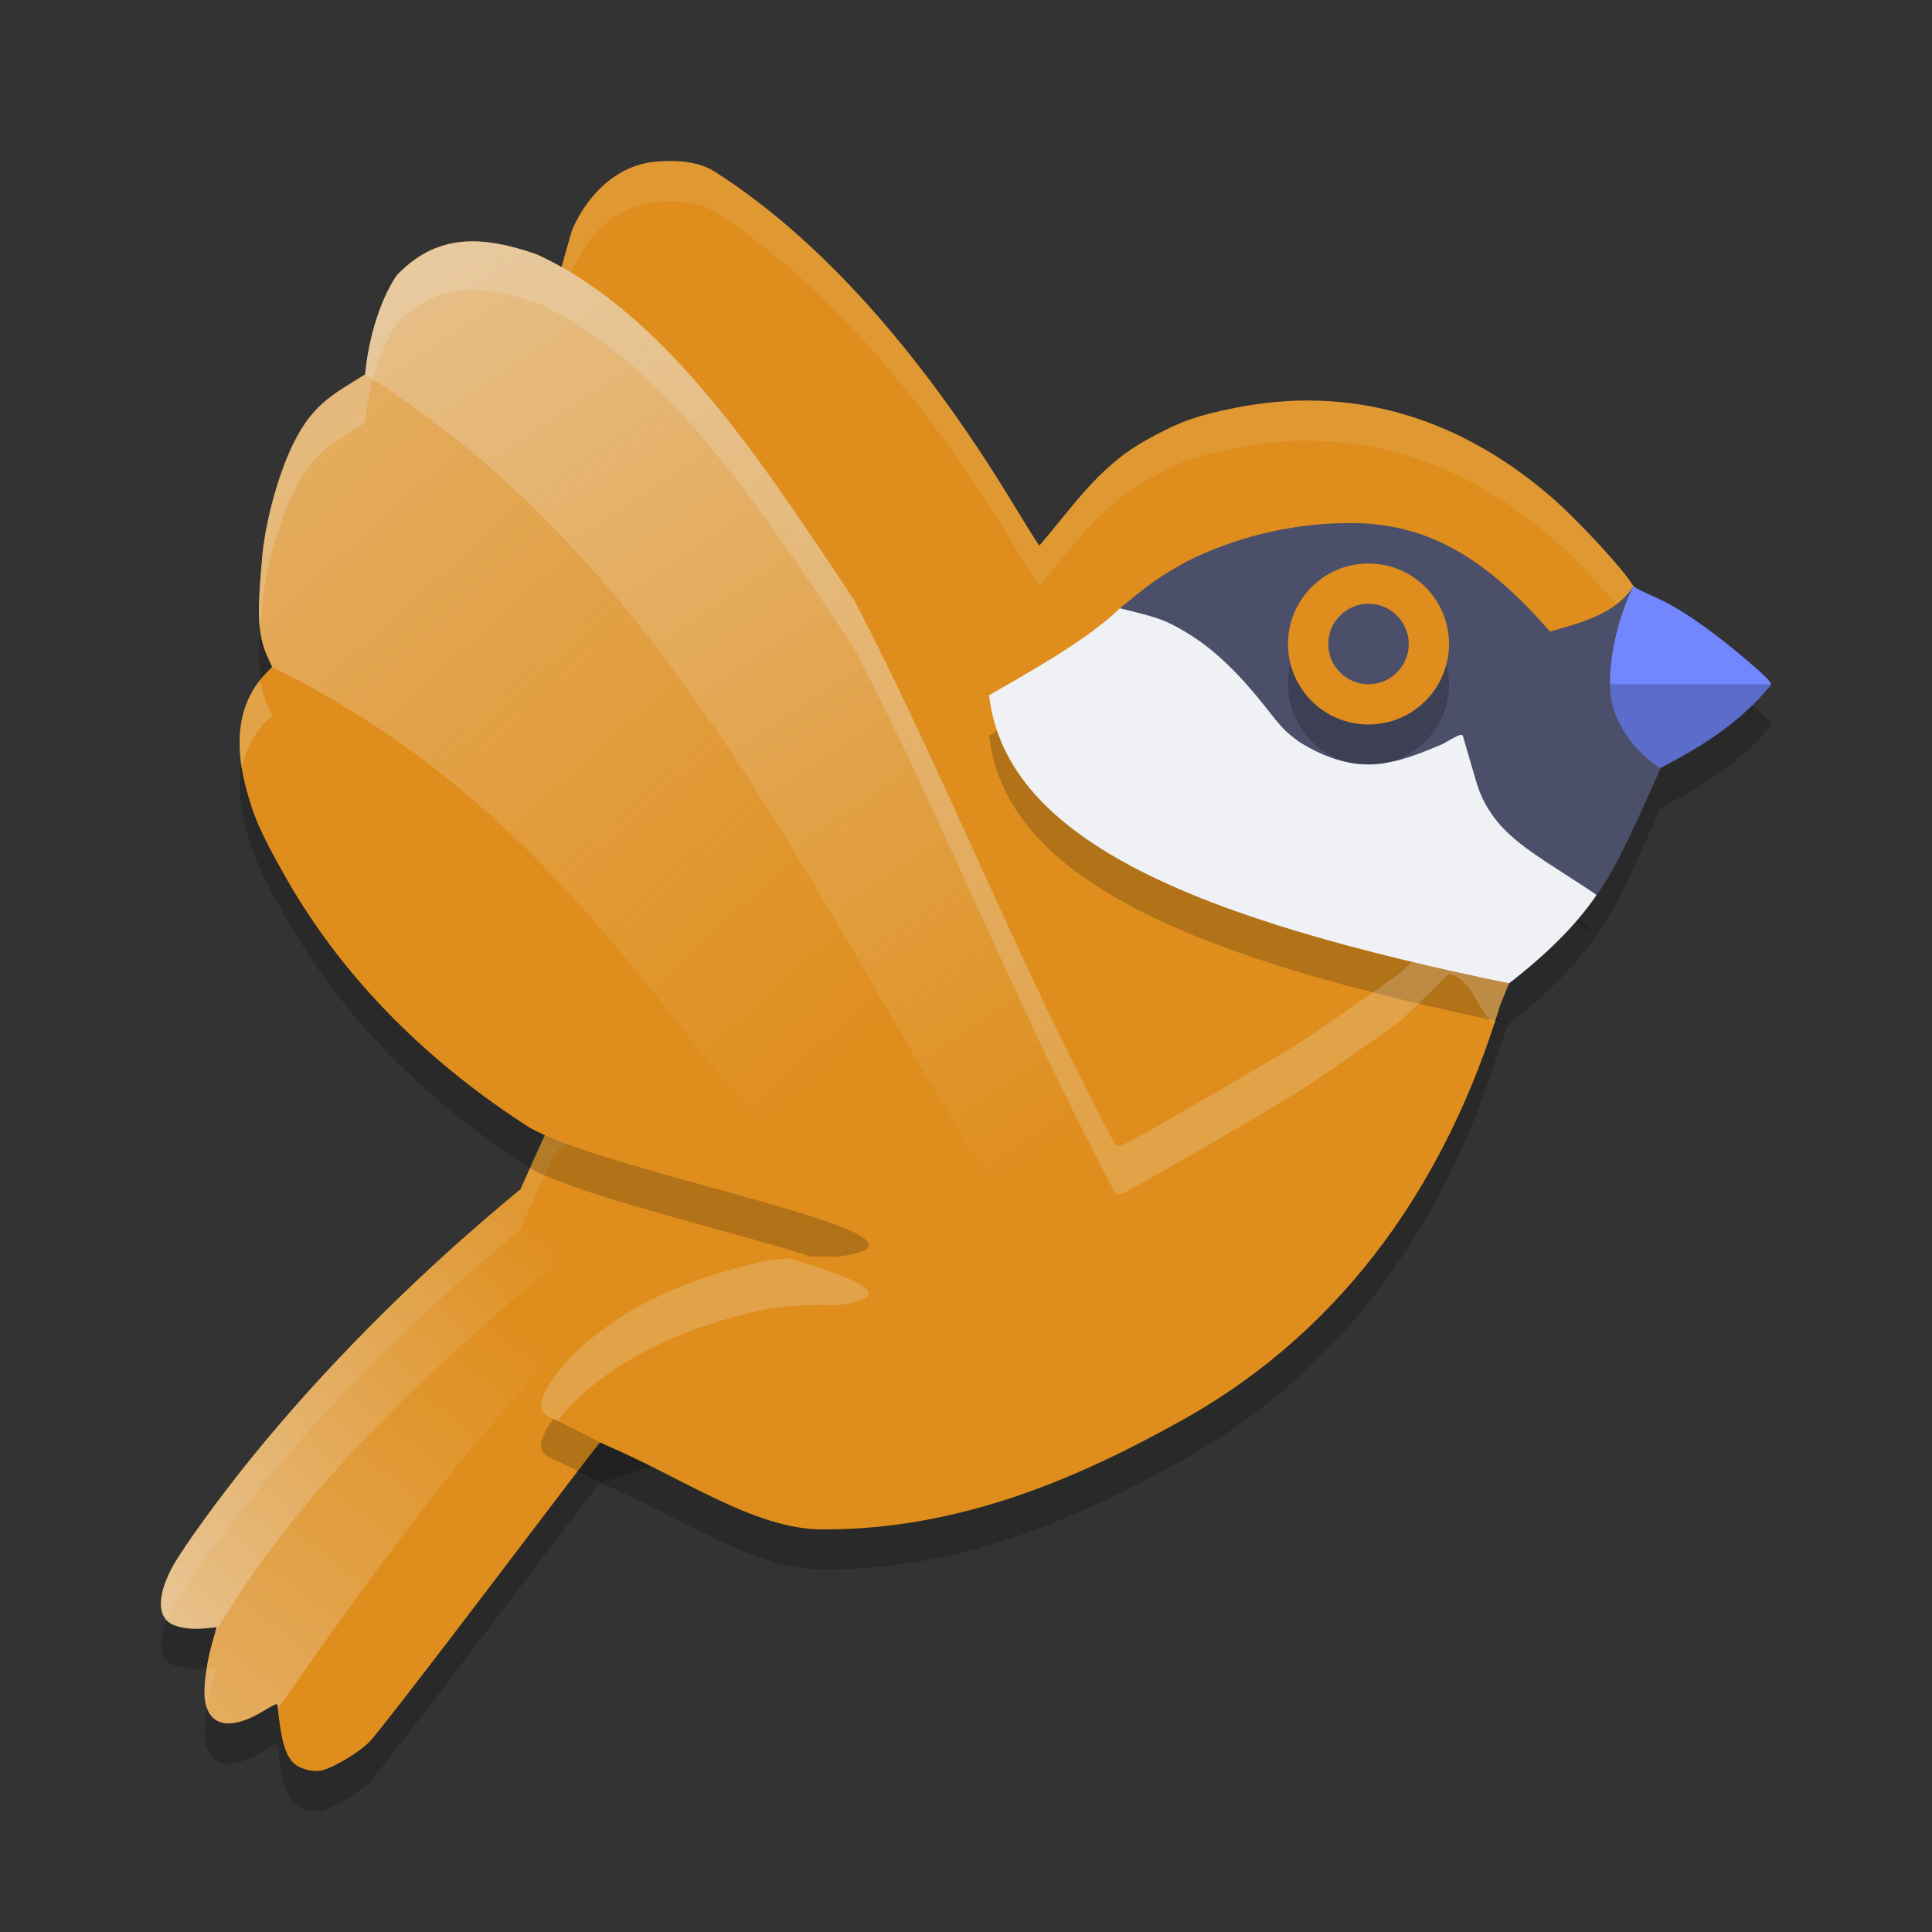<svg xmlns="http://www.w3.org/2000/svg" xmlns:xlink="http://www.w3.org/1999/xlink" width="24" height="24" version="1.1">
 <rect width="100%" height="100%" fill="#333333" stroke="none"/>
 <defs>
  <linearGradient id="linearGradient24366">
   <stop style="stop-color:#eff1f5" offset="0"/>
   <stop style="stop-color:#eff1f5;stop-opacity:0" offset="1"/>
  </linearGradient>
  <linearGradient id="linearGradient24368" x1="10.851" x2="25.973" y1="6.316" y2="28.879" gradientTransform="matrix(0.5,0,0,0.5,-2.3022755e-4,-1.681594e-4)" gradientUnits="userSpaceOnUse" xlink:href="#linearGradient24366"/>
  <linearGradient id="linearGradient24475" x1="7.503" x2="20.999" y1="11.573" y2="26.616" gradientTransform="matrix(0.5,0,0,0.5,-2.3022755e-4,-1.681594e-4)" gradientUnits="userSpaceOnUse" xlink:href="#linearGradient24366"/>
  <linearGradient id="linearGradient26229" x1="4.28" x2="13.307" y1="40.068" y2="30.327" gradientTransform="matrix(0.5,0,0,0.5,-2.3022755e-4,-1.681594e-4)" gradientUnits="userSpaceOnUse" xlink:href="#linearGradient24366"/>
  <linearGradient id="linearGradient26237" x1="5.404" x2="13.103" y1="42.613" y2="33.017" gradientTransform="matrix(0.5,0,0,0.5,-2.3022755e-4,-1.681594e-4)" gradientUnits="userSpaceOnUse" xlink:href="#linearGradient24366"/>
 </defs>
 <path style="opacity:0.2" d="m 16.739,6.998 c -0.777,0.004 -1.479,0.214 -2.005,0.48 -0.325,0.183 -0.423,0.251 -0.753,0.521 l -0.069,0.058 0.238,0.06 c 0.276,0.069 0.41,0.127 0.66,0.286 0.288,0.184 0.593,0.478 0.895,0.862 0.23,0.293 0.247,0.311 0.427,0.447 0.736,0.459 1.201,0.278 1.784,0.032 0.216,-0.123 0.248,-0.135 0.256,-0.102 0.005,0.021 0.079,0.274 0.164,0.563 0.151,0.518 0.518,0.766 0.873,1.004 l 0.515,0.333 0.109,0.076 c 0.262,-0.361 0.504,-0.93 0.746,-1.467 l 0.051,-0.112 C 21.188,9.744 21.611,9.476 22,9.009 22.001,8.971 21.94,8.908 21.723,8.721 21.385,8.432 20.973,8.114 20.621,7.946 20.456,7.867 20.333,7.823 20.292,7.778 20.08,8.132 19.587,8.251 19.253,8.344 18.383,7.338 17.666,7.03 16.895,7 c -0.052,-0.002 -0.104,-0.002 -0.156,-0.002 z"/>
 <path style="opacity:0.2" d="M 8.383,2.5 C 8.313,2.498 8.238,2.5 8.158,2.506 7.724,2.539 7.337,2.847 7.115,3.336 7.076,3.423 6.64,5.072 6.632,5.087 9.285,7.048 10.005,8.574 11.241,11.462 l -4.288,2.8 -0.101,0.16 -0.005,-0.003 c -0.003,0.017 -0.008,0.041 -0.027,0.075 -0.024,0.044 -0.113,0.236 -0.198,0.428 l -0.155,0.349 -0.243,0.205 c -1.144,0.964 -2.203,2.033 -3.078,3.108 -0.406,0.499 -0.866,1.132 -1,1.376 -0.175,0.318 -0.193,0.584 -0.049,0.691 0.086,0.064 0.259,0.095 0.443,0.077 l 0.153,-0.015 -0.051,0.177 c -0.069,0.241 -0.109,0.514 -0.1,0.674 0.023,0.382 0.311,0.451 0.75,0.179 0.097,-0.06 0.154,-0.086 0.155,-0.069 0.046,0.446 0.094,0.619 0.201,0.727 0.065,0.065 0.216,0.11 0.322,0.097 0.135,-0.017 0.462,-0.206 0.618,-0.357 0.068,-0.066 0.74,-0.932 1.493,-1.925 0.742,-0.978 1.338,-1.759 1.363,-1.787 5.011,-1.625 5.672,-4.012 6.263,-2.387 -0.143,0.933 2.233,-1.207 2.527,-1.405 0.443,-0.298 1.701,-1.26 1.772,-1.321 l 1.084,-2.174 0.523,-1.326 c -0.321,-0.348 0.777,-0.529 0.762,-0.913 -0.015,-0.378 -0.14,-0.734 -0.086,-1.124 -0.009,-0.01 -0.018,-0.02 -0.024,-0.03 C 20.159,7.566 19.596,6.954 19.254,6.66 18.089,5.659 16.748,5.284 15.341,5.567 c -0.481,0.097 -0.689,0.171 -1.101,0.399 -0.501,0.277 -0.804,0.676 -1.141,1.087 -0.1,0.121 -0.184,0.223 -0.188,0.225 -0.004,0.002 -0.156,-0.24 -0.337,-0.538 C 11.429,4.856 10.167,3.453 8.883,2.634 8.751,2.55 8.59,2.507 8.383,2.5 Z"/>
 <path style="fill:#df8e1d" d="M 8.383,2.001 C 8.313,1.999 8.238,2.001 8.158,2.007 7.724,2.039 7.337,2.347 7.115,2.837 7.076,2.923 6.64,4.572 6.632,4.588 9.285,6.548 10.005,8.075 11.241,10.963 L 6.953,13.763 6.852,13.923 l -0.005,-0.003 c -0.003,0.017 -0.008,0.041 -0.027,0.075 -0.024,0.044 -0.113,0.236 -0.198,0.428 L 6.467,14.771 6.223,14.976 c -1.144,0.964 -2.203,2.033 -3.078,3.108 -0.406,0.499 -0.866,1.132 -1,1.376 -0.175,0.318 -0.193,0.584 -0.049,0.691 0.086,0.064 0.259,0.095 0.443,0.077 l 0.153,-0.015 -0.051,0.177 c -0.069,0.241 -0.109,0.514 -0.1,0.674 0.023,0.382 0.311,0.451 0.75,0.179 0.097,-0.06 0.154,-0.086 0.155,-0.069 0.046,0.446 0.094,0.619 0.201,0.727 0.065,0.065 0.216,0.11 0.322,0.097 0.135,-0.017 0.462,-0.206 0.618,-0.357 0.068,-0.066 0.74,-0.932 1.493,-1.925 0.742,-0.978 1.338,-1.759 1.363,-1.787 5.011,-1.625 5.672,-4.012 6.263,-2.387 -0.143,0.933 2.233,-1.207 2.527,-1.405 0.443,-0.298 1.701,-1.26 1.772,-1.321 l 1.084,-2.174 1.532,-1.1 C 20.304,9.194 20.394,8.787 20.378,8.402 20.363,8.024 20.238,7.668 20.292,7.278 c -0.009,-0.01 -0.018,-0.02 -0.024,-0.03 C 20.159,7.066 19.596,6.454 19.254,6.16 18.089,5.159 16.748,4.784 15.341,5.067 c -0.481,0.097 -0.689,0.171 -1.101,0.399 -0.501,0.277 -0.804,0.676 -1.141,1.087 -0.1,0.121 -0.184,0.223 -0.188,0.225 -0.004,0.002 -0.156,-0.24 -0.337,-0.538 C 11.429,4.356 10.167,2.953 8.883,2.135 8.751,2.051 8.59,2.007 8.383,2.001 Z"/>
 <path style="opacity:0.1;fill:#eff1f5" d="m 8.383,2.001 c -0.069,-0.002 -0.144,-1.956e-4 -0.225,0.006 -0.434,0.033 -0.822,0.341 -1.043,0.83 -0.039,0.086 -0.475,1.736 -0.483,1.751 0.039,0.029 0.074,0.057 0.112,0.086 C 6.871,4.203 7.086,3.402 7.115,3.337 7.337,2.847 7.724,2.539 8.158,2.507 c 0.08,-0.006 0.155,-0.008 0.225,-0.006 0.208,0.006 0.368,0.05 0.5,0.134 1.285,0.819 2.546,2.221 3.692,4.105 0.181,0.298 0.333,0.54 0.337,0.538 0.004,-0.002 0.088,-0.103 0.188,-0.225 0.337,-0.411 0.64,-0.81 1.141,-1.087 0.412,-0.228 0.619,-0.303 1.101,-0.399 1.407,-0.283 2.748,0.092 3.913,1.093 0.342,0.294 0.905,0.906 1.014,1.088 0.006,0.01 0.015,0.02 0.024,0.03 -0.054,0.39 0.07,0.746 0.086,1.124 0.011,0.259 -0.024,0.528 0.049,0.782 L 20.625,9.542 C 20.304,9.194 20.394,8.787 20.378,8.402 c -0.015,-0.378 -0.14,-0.734 -0.086,-1.124 -0.009,-0.01 -0.018,-0.02 -0.024,-0.03 C 20.159,7.066 19.596,6.454 19.254,6.16 18.089,5.159 16.748,4.784 15.341,5.067 14.859,5.164 14.652,5.239 14.24,5.467 c -0.501,0.277 -0.804,0.676 -1.141,1.087 -0.1,0.121 -0.184,0.223 -0.188,0.225 -0.004,0.002 -0.156,-0.24 -0.337,-0.538 C 11.429,4.356 10.167,2.953 8.883,2.135 8.751,2.051 8.59,2.007 8.383,2.001 Z m 2.689,9.072 -4.119,2.689 -0.101,0.16 -0.005,-0.003 c -0.003,0.017 -0.008,0.041 -0.027,0.075 -0.024,0.044 -0.113,0.236 -0.198,0.428 L 6.467,14.771 6.223,14.976 c -1.144,0.964 -2.203,2.033 -3.078,3.108 -0.406,0.499 -0.866,1.132 -1,1.376 -0.163,0.296 -0.188,0.545 -0.074,0.665 0.021,-0.054 0.042,-0.107 0.074,-0.165 0.134,-0.244 0.594,-0.877 1,-1.376 0.875,-1.076 1.934,-2.145 3.078,-3.108 l 0.243,-0.205 0.155,-0.349 c 0.085,-0.192 0.174,-0.384 0.198,-0.428 0.019,-0.034 0.025,-0.058 0.027,-0.075 l 0.005,0.003 0.101,-0.16 4.288,-2.8 c -0.059,-0.137 -0.112,-0.258 -0.169,-0.39 z m -8.379,9.642 -0.123,0.012 c -0.021,0.131 -0.033,0.252 -0.027,0.339 0.003,0.058 0.015,0.106 0.03,0.149 0.017,-0.106 0.039,-0.217 0.069,-0.323 z"/>
 <path style="opacity:0.2" d="M 4.93,3.92 C 4.749,4.18 4.599,4.624 4.548,5.046 L 4.536,5.152 4.317,5.287 C 4.006,5.479 3.813,5.649 3.619,6.064 3.441,6.443 3.288,7.026 3.255,7.446 3.216,7.93 3.17,8.322 3.317,8.645 l 0.063,0.14 -0.072,0.074 c -0.325,0.332 -0.412,0.805 -0.257,1.408 0.095,0.372 0.189,0.587 0.494,1.124 0.755,1.334 1.858,2.364 3.033,3.116 1.057,0.596 5.558,1.376 3.822,1.606 -0.349,-0.014 -0.77,0.001 -1.144,0.11 h -0.001 -0.001 c -0.545,0.138 -1.097,0.346 -1.555,0.646 v 10e-4 c -0.255,0.165 -0.528,0.377 -0.725,0.62 -0.158,0.198 -0.232,0.336 -0.248,0.425 -0.016,0.089 0.008,0.128 0.076,0.177 0.247,0.116 0.477,0.236 0.713,0.355 0.957,0.406 1.853,1.048 2.693,1.052 1.714,0.008 3.198,-0.64 4.498,-1.369 2.045,-1.147 3.285,-3.015 3.933,-5.154 l 0.108,-0.262 c -0.415,-0.086 -0.366,-0.624 -0.747,-0.715 -0.031,0.024 -0.564,0.558 -0.642,0.614 -0.093,0.066 -0.214,0.152 -0.346,0.244 -0.265,0.185 -0.575,0.399 -0.796,0.548 -0.155,0.104 -0.718,0.436 -1.25,0.743 -0.266,0.154 -0.522,0.301 -0.714,0.408 -0.096,0.054 -0.176,0.098 -0.232,0.128 -0.028,0.015 -0.051,0.026 -0.067,0.034 -0.008,0.004 -0.015,0.007 -0.022,0.01 -0.004,0.001 -0.007,0.003 -0.015,0.005 -0.002,4e-4 -0.004,6.5e-4 -0.007,0.001 -0.003,3.19e-4 -0.011,10e-6 -0.011,0 -1.64e-4,-5e-5 -0.022,-0.005 -0.022,-0.005 -1.03e-4,-4.5e-5 -0.03,-0.025 -0.03,-0.025 l -0.003,-0.006 -0.002,-0.005 C 12.621,12.407 11.74,10.124 10.607,7.948 9.458,6.229 8.29,4.41 6.674,3.664 5.937,3.401 5.401,3.428 4.93,3.92 Z"/>
 <path style="fill:#df8e1d" d="M 4.93,3.419 C 4.749,3.68 4.599,4.123 4.548,4.546 L 4.536,4.651 4.317,4.787 C 4.006,4.979 3.813,5.149 3.619,5.564 3.441,5.943 3.288,6.526 3.255,6.946 3.216,7.43 3.17,7.822 3.317,8.145 l 0.063,0.14 -0.072,0.074 c -0.325,0.332 -0.412,0.805 -0.257,1.408 0.095,0.372 0.189,0.587 0.494,1.124 0.755,1.334 1.858,2.364 3.033,3.116 1.057,0.596 5.558,1.376 3.822,1.606 -0.349,-0.014 -0.77,0.001 -1.144,0.11 h -0.001 -0.001 c -0.545,0.138 -1.097,0.346 -1.555,0.646 v 10e-4 c -0.255,0.165 -0.528,0.377 -0.725,0.62 -0.158,0.198 -0.232,0.336 -0.248,0.425 -0.016,0.089 0.008,0.128 0.076,0.177 0.247,0.116 0.477,0.236 0.713,0.355 0.957,0.406 1.853,1.048 2.693,1.052 1.714,0.008 3.198,-0.64 4.498,-1.369 2.045,-1.147 3.285,-3.015 3.933,-5.154 l 0.108,-0.262 c -0.415,-0.086 -0.366,-0.624 -0.747,-0.715 -0.031,0.024 -0.564,0.558 -0.642,0.614 -0.093,0.066 -0.214,0.152 -0.346,0.244 -0.265,0.185 -0.575,0.399 -0.796,0.548 -0.155,0.104 -0.718,0.436 -1.25,0.743 -0.266,0.154 -0.522,0.301 -0.714,0.408 -0.096,0.054 -0.176,0.098 -0.232,0.128 -0.028,0.015 -0.051,0.026 -0.067,0.034 -0.008,0.004 -0.015,0.007 -0.022,0.01 -0.004,0.001 -0.007,0.003 -0.015,0.005 -0.002,4e-4 -0.004,6.5e-4 -0.007,0.001 -0.003,3.19e-4 -0.011,10e-6 -0.011,0 -1.64e-4,-5e-5 -0.022,-0.005 -0.022,-0.005 -1.03e-4,-4.5e-5 -0.03,-0.025 -0.03,-0.025 l -0.003,-0.006 -0.002,-0.005 C 12.621,11.907 11.74,9.624 10.607,7.448 9.458,5.729 8.29,3.91 6.674,3.163 5.937,2.901 5.401,2.928 4.93,3.419 Z"/>
 <path style="opacity:0.2" d="m 12.287,9.137 c 0.613,-0.353 1.237,-0.705 1.625,-1.081 0.726,-0.062 2.018,1.297 2.925,1.725 0.641,0.303 0.88,-0.368 1.511,-0.089 l 0.539,1.031 0.946,0.895 c -0.249,0.37 -0.62,0.735 -1.086,1.097 C 14.937,11.93 12.495,10.967 12.287,9.137 Z"/>
 <path style="fill:#eff1f5;opacity:0.2" d="M 5.922 3 C 5.544 2.987 5.224 3.113 4.93 3.42 C 4.749 3.68 4.598 4.123 4.547 4.545 L 4.535 4.65 L 4.316 4.787 C 4.006 4.979 3.813 5.15 3.619 5.564 C 3.442 5.943 3.287 6.525 3.254 6.945 C 3.227 7.283 3.199 7.576 3.232 7.832 C 3.239 7.74 3.246 7.647 3.254 7.547 C 3.287 7.127 3.442 6.543 3.619 6.164 C 3.813 5.749 4.006 5.578 4.316 5.387 L 4.535 5.252 L 4.547 5.146 C 4.598 4.724 4.749 4.28 4.93 4.02 C 5.401 3.528 5.937 3.501 6.674 3.764 C 8.29 4.51 9.458 6.329 10.607 8.049 C 11.74 10.225 12.622 12.507 13.84 14.795 L 13.842 14.801 L 13.844 14.807 C 13.844 14.807 13.875 14.832 13.875 14.832 C 13.875 14.832 13.896 14.836 13.896 14.836 C 13.897 14.836 13.905 14.836 13.908 14.836 C 13.911 14.836 13.912 14.836 13.914 14.836 C 13.922 14.834 13.926 14.831 13.93 14.83 C 13.937 14.827 13.943 14.824 13.951 14.82 C 13.968 14.812 13.991 14.802 14.02 14.787 C 14.076 14.757 14.156 14.712 14.252 14.658 C 14.444 14.551 14.699 14.404 14.965 14.25 C 15.497 13.942 16.06 13.61 16.215 13.506 C 16.436 13.357 16.747 13.144 17.012 12.959 C 17.144 12.867 17.265 12.781 17.357 12.715 C 17.436 12.659 17.969 12.124 18 12.1 C 18.309 12.173 18.338 12.539 18.559 12.721 C 18.585 12.639 18.614 12.559 18.639 12.477 L 18.746 12.215 C 18.331 12.129 18.381 11.591 18 11.5 C 17.969 11.524 17.436 12.057 17.357 12.113 C 17.265 12.179 17.144 12.265 17.012 12.357 C 16.747 12.542 16.436 12.757 16.215 12.906 C 16.06 13.011 15.497 13.343 14.965 13.65 C 14.699 13.804 14.444 13.951 14.252 14.059 C 14.156 14.112 14.076 14.155 14.02 14.186 C 13.991 14.201 13.968 14.213 13.951 14.221 C 13.943 14.225 13.937 14.228 13.93 14.23 C 13.926 14.232 13.922 14.233 13.914 14.234 C 13.912 14.235 13.911 14.236 13.908 14.236 C 13.905 14.237 13.897 14.236 13.896 14.236 C 13.896 14.236 13.875 14.231 13.875 14.23 C 13.875 14.23 13.844 14.205 13.844 14.205 L 13.842 14.199 L 13.84 14.195 C 12.622 11.907 11.74 9.623 10.607 7.447 C 9.458 5.728 8.29 3.91 6.674 3.164 C 6.397 3.066 6.149 3.008 5.922 3 z M 3.234 8.445 C 3.008 8.727 2.929 9.095 3.004 9.547 C 3.049 9.319 3.15 9.121 3.309 8.959 L 3.381 8.885 L 3.316 8.744 C 3.274 8.65 3.249 8.551 3.234 8.445 z M 9.795 15.629 C 9.613 15.645 9.43 15.674 9.256 15.725 L 9.254 15.725 C 8.709 15.863 8.157 16.069 7.699 16.369 L 7.699 16.371 C 7.444 16.536 7.17 16.747 6.973 16.99 C 6.815 17.188 6.741 17.327 6.725 17.416 C 6.708 17.505 6.732 17.543 6.801 17.592 C 6.844 17.612 6.883 17.634 6.926 17.654 C 6.942 17.633 6.955 17.614 6.973 17.592 C 7.17 17.349 7.444 17.135 7.699 16.971 C 8.157 16.671 8.709 16.463 9.254 16.324 L 9.256 16.324 C 9.631 16.215 10.051 16.201 10.4 16.215 C 11.188 16.11 10.67 15.891 9.795 15.629 z"/>
 <path style="fill:#eff1f5" d="m 12.287,8.637 c 0.613,-0.353 1.237,-0.705 1.625,-1.081 0.726,-0.062 2.018,1.297 2.925,1.725 0.641,0.303 0.88,-0.368 1.511,-0.089 l 0.539,1.031 0.946,0.895 c -0.249,0.37 -0.62,0.735 -1.086,1.097 -3.81,-0.784 -6.252,-1.747 -6.46,-3.578 z"/>
 <path style="fill:#4c4f69" d="m 19.253,7.845 c -0.87,-1.006 -1.587,-1.314 -2.357,-1.345 -0.84,-0.026 -1.601,0.195 -2.162,0.479 -0.325,0.183 -0.423,0.251 -0.752,0.52 l -0.07,0.057 0.239,0.06 c 0.276,0.069 0.41,0.127 0.66,0.287 0.288,0.184 0.593,0.478 0.895,0.862 0.23,0.293 0.247,0.31 0.427,0.447 0.736,0.459 1.201,0.278 1.785,0.032 0.216,-0.123 0.247,-0.135 0.255,-0.101 0.005,0.021 0.079,0.274 0.164,0.563 0.151,0.518 0.518,0.766 0.873,1.004 l 0.514,0.333 0.11,0.076 c 0.262,-0.361 0.503,-0.929 0.746,-1.466 L 20.63,9.539 C 20.098,8.773 20.147,8.224 20.292,7.277 20.081,7.632 19.587,7.751 19.253,7.845 Z"/>
 <circle style="opacity:0.2" cx="17" cy="8.5" r="1"/>
 <circle style="fill:#df8e1d" cx="17" cy="8" r="1"/>
 <circle style="fill:#4c4f69" cx="17" cy="8" r=".5"/>
 <path style="fill:#7287fd" d="m 20.292,7.278 c 0,0 -0.292,0.556 -0.292,1.222 0,0.666 0.625,1.042 0.625,1.042 l 0.005,-0.003 C 21.188,9.245 21.611,8.976 22,8.508 22.001,8.471 21.94,8.408 21.723,8.221 21.385,7.932 20.973,7.614 20.621,7.446 20.456,7.368 20.333,7.323 20.292,7.278 Z"/>
 <path style="opacity:0.2" d="m 20,8.5 c 0,0.666 0.625,1.042 0.625,1.042 l 0.005,-0.003 c 0.558,-0.294 0.982,-0.563 1.37,-1.03 1.06e-4,-0.003 -0.001,-0.006 -0.002,-0.009 z"/>
 <path style="opacity:0.5;fill:url(#linearGradient24368)" d="M 5.923,2.999 C 5.544,2.986 5.224,3.112 4.929,3.42 4.749,3.68 4.599,4.123 4.548,4.546 L 4.536,4.651 C 8.32,7.043 10.03,11.051 12.278,14.64 l 1.58,-0.266 v -0.155 c -0.007,-0.006 -0.015,-0.013 -0.015,-0.013 l -0.003,-0.006 -0.002,-0.005 C 12.621,11.907 11.74,9.624 10.607,7.448 9.458,5.729 8.289,3.909 6.674,3.163 6.397,3.064 6.15,3.007 5.923,2.999 Z"/>
 <path style="opacity:0.3;fill:url(#linearGradient24475)" d="M 4.536,4.651 4.316,4.787 C 4.005,4.979 3.813,5.149 3.619,5.563 3.442,5.942 3.288,6.526 3.255,6.946 c -0.038,0.484 -0.085,0.875 0.062,1.198 l 0.063,0.14 c 3.72,1.85 4.91,4.663 7.249,7.039 0.094,0.049 0.155,0.094 0.161,0.135 L 12.278,14.64 C 12.068,14.322 11.877,14.001 11.694,13.68 10.009,10.852 8.507,7.882 5.973,5.715 c -0.005,-0.003 -0.009,-0.006 -0.014,-0.01 -0.007,-0.007 -0.014,-0.012 -0.021,-0.019 C 5.504,5.316 5.039,4.969 4.536,4.651 Z"/>
 <path style="opacity:0.5;fill:url(#linearGradient26229)" d="m 6.43,14.803 -0.207,0.174 c -1.144,0.964 -2.203,2.033 -3.078,3.108 -0.406,0.499 -0.866,1.132 -1,1.376 -0.175,0.318 -0.193,0.584 -0.049,0.691 0.086,0.064 0.259,0.095 0.443,0.077 l 0.153,-0.015 -0.02,0.066 c 0.005,-0.007 0.01,-0.013 0.015,-0.021 1.239,-2.074 3.028,-3.566 4.806,-5.069 z"/>
 <path style="opacity:0.3;fill:url(#linearGradient26237)" d="m 7.481,15.202 c -1.774,1.5 -3.557,2.989 -4.793,5.059 -0.005,0.007 -0.009,0.013 -0.014,0.02 -2.64e-4,3.85e-4 -7.1e-4,6e-4 -9.75e-4,0.001 l -0.031,0.11 c -0.069,0.241 -0.109,0.514 -0.1,0.674 0.023,0.382 0.311,0.451 0.75,0.179 0.097,-0.06 0.154,-0.086 0.155,-0.069 0.002,0.018 0.004,0.028 0.006,0.045 1.381,-1.97 2.805,-3.958 4.787,-5.728 z"/>
</svg>
